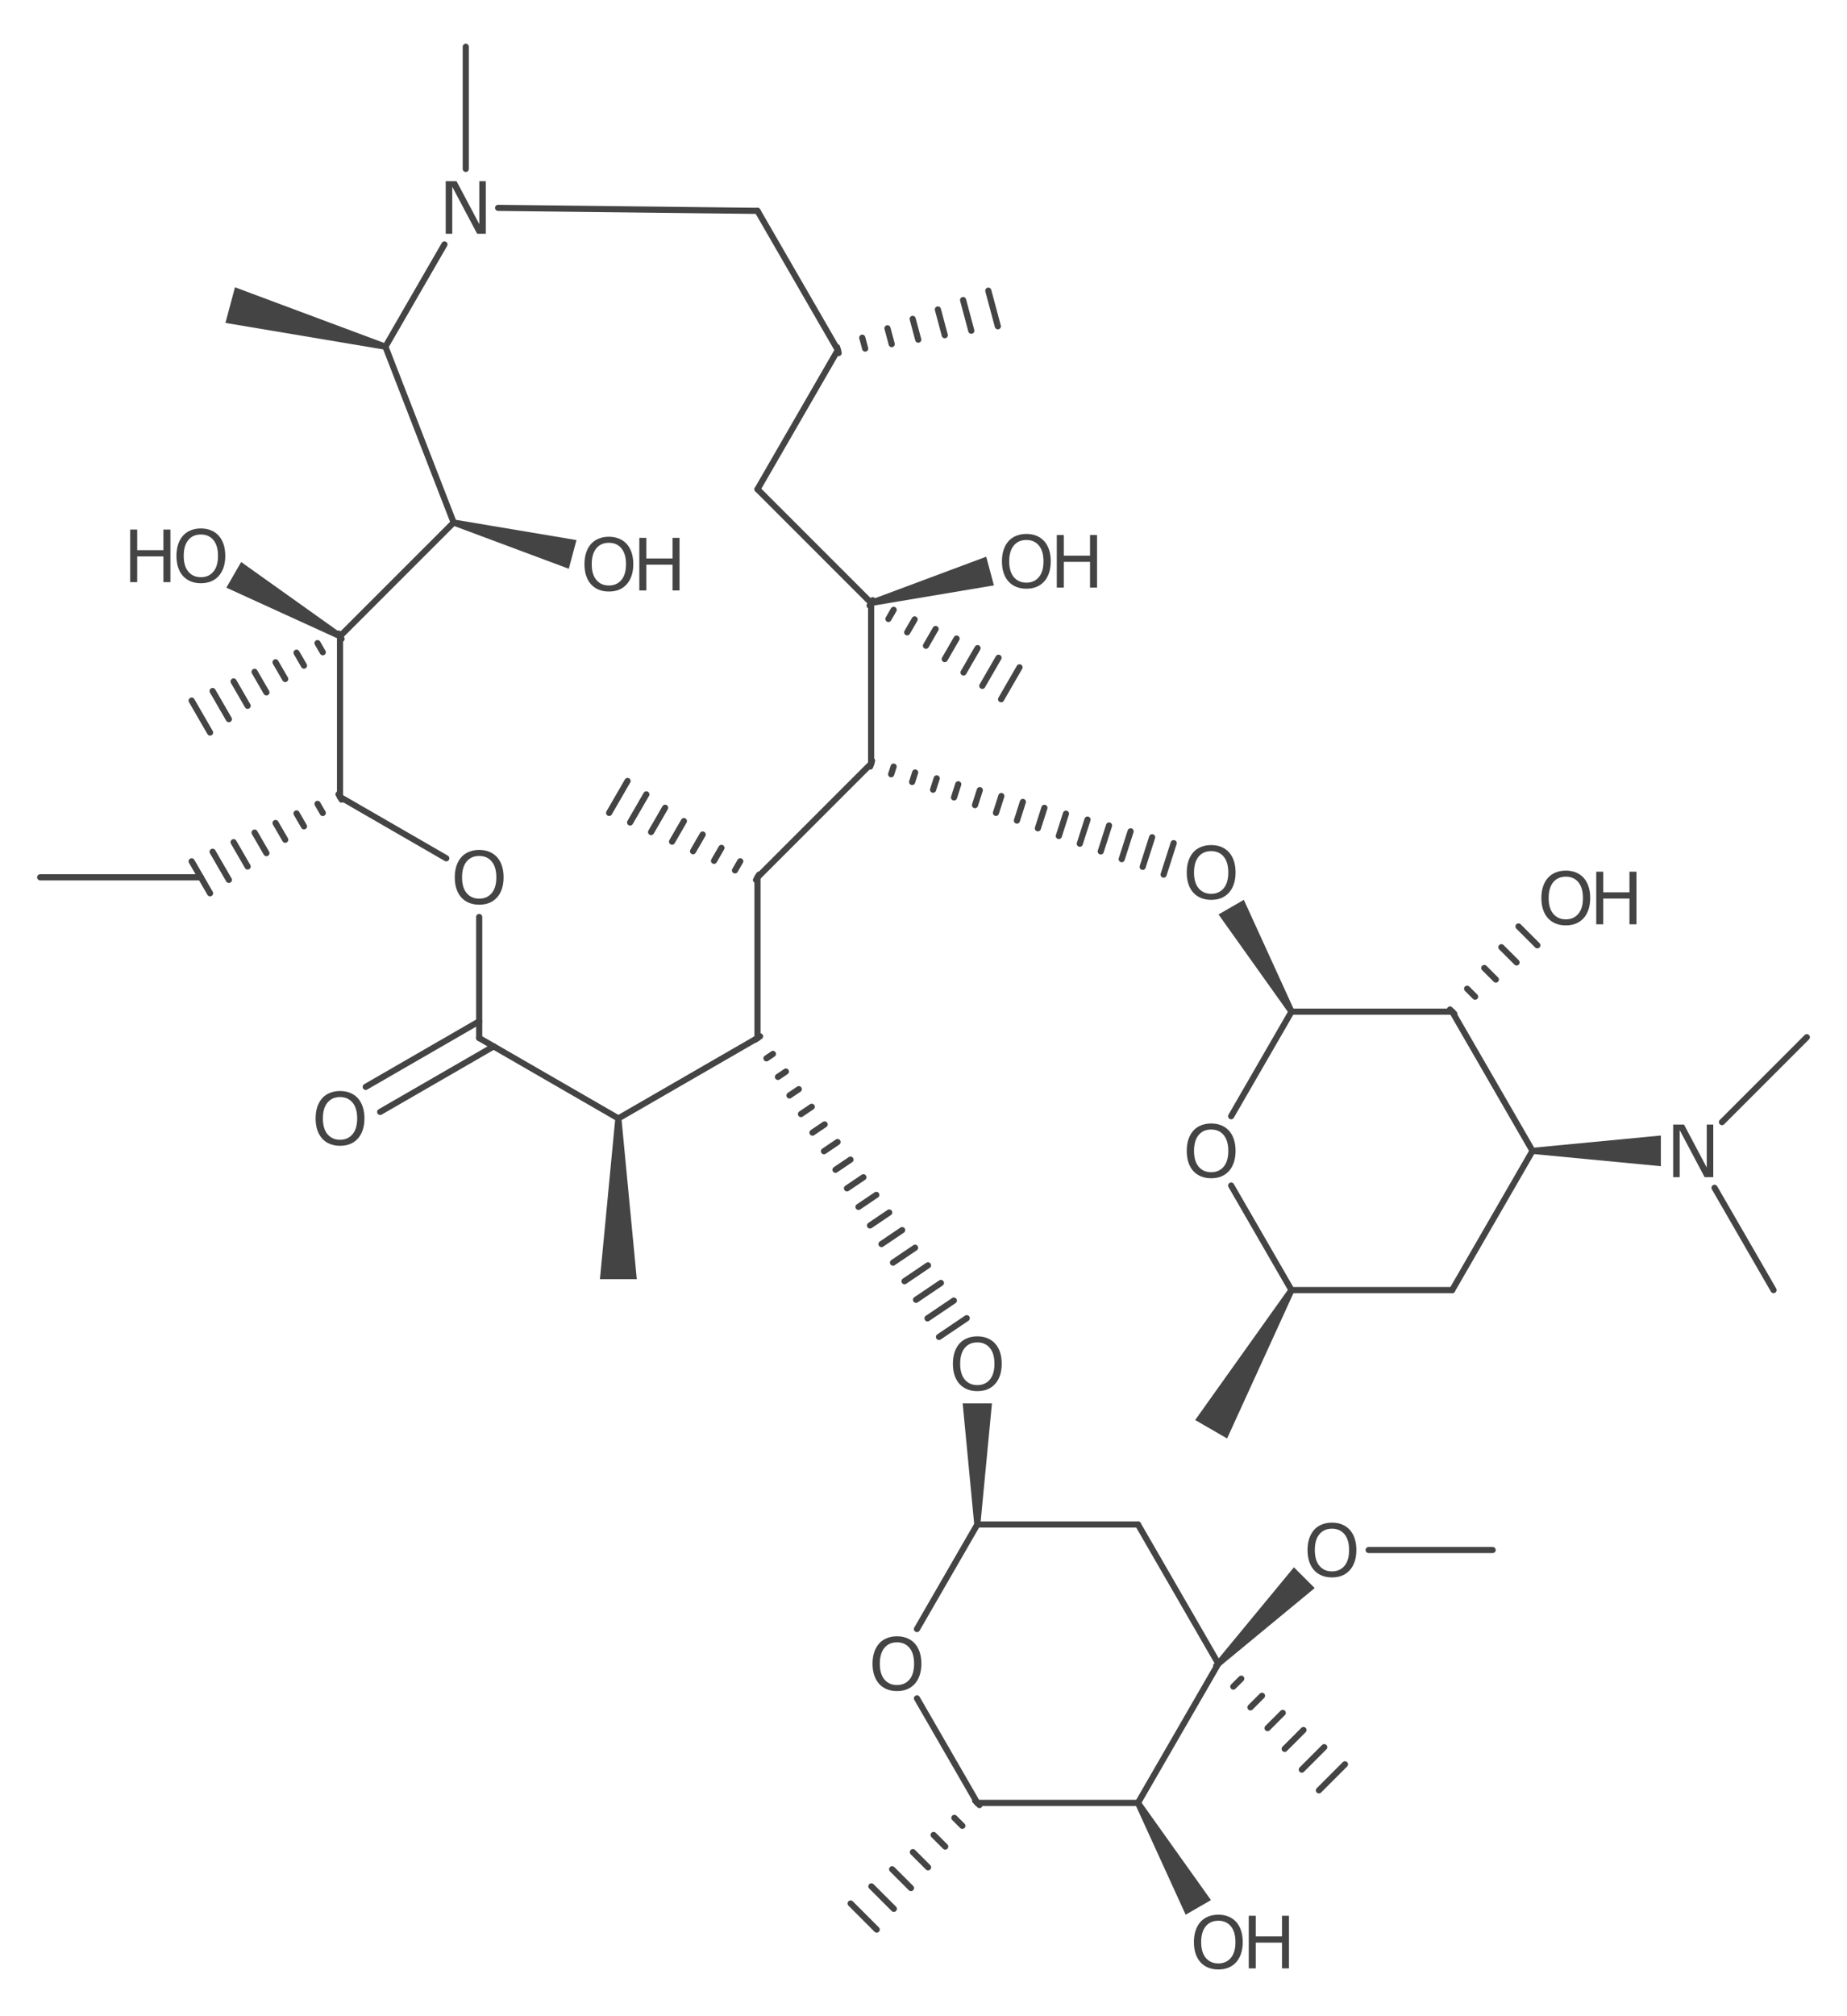 <?xml version="1.0" encoding="UTF-8"?>
<!DOCTYPE svg PUBLIC "-//W3C//DTD SVG 1.1//EN" "http://www.w3.org/Graphics/SVG/1.1/DTD/svg11.dtd">
<svg version="1.2" xmlns="http://www.w3.org/2000/svg" xmlns:xlink="http://www.w3.org/1999/xlink" x="0mm" y="0mm" width="219mm" height="239mm" viewBox="0 0 219 239">
<style type="text/css"><![CDATA[
text { font:12px Dialog; }
]]></style>
<line x1="59.062" y1="24.64" x2="89.818" y2="24.995" style="fill:none;stroke:rgb(68,68,68);stroke-width:0.728;stroke-linecap:round;stroke-linejoin:round" />
<line x1="52.699" y1="28.974" x2="45.7" y2="41.097" style="fill:none;stroke:rgb(68,68,68);stroke-width:0.728;stroke-linecap:round;stroke-linejoin:round" />
<line x1="89.818" y1="24.995" x2="99.344" y2="41.496" style="fill:none;stroke:rgb(68,68,68);stroke-width:0.728;stroke-linecap:round;stroke-linejoin:round" />
<line x1="99.344" y1="41.496" x2="89.818" y2="57.995" style="fill:none;stroke:rgb(68,68,68);stroke-width:0.728;stroke-linecap:round;stroke-linejoin:round" />
<line x1="89.818" y1="57.995" x2="103.291" y2="71.468" style="fill:none;stroke:rgb(68,68,68);stroke-width:0.728;stroke-linecap:round;stroke-linejoin:round" />
<line x1="103.291" y1="71.468" x2="103.291" y2="90.521" style="fill:none;stroke:rgb(68,68,68);stroke-width:0.728;stroke-linecap:round;stroke-linejoin:round" />
<line x1="103.291" y1="90.521" x2="89.818" y2="103.995" style="fill:none;stroke:rgb(68,68,68);stroke-width:0.728;stroke-linecap:round;stroke-linejoin:round" />
<line x1="89.818" y1="103.995" x2="89.818" y2="123.048" style="fill:none;stroke:rgb(68,68,68);stroke-width:0.728;stroke-linecap:round;stroke-linejoin:round" />
<line x1="89.818" y1="123.048" x2="73.319" y2="132.574" style="fill:none;stroke:rgb(68,68,68);stroke-width:0.728;stroke-linecap:round;stroke-linejoin:round" />
<line x1="73.319" y1="132.574" x2="56.818" y2="123.048" style="fill:none;stroke:rgb(68,68,68);stroke-width:0.728;stroke-linecap:round;stroke-linejoin:round" />
<line x1="56.818" y1="123.048" x2="56.818" y2="108.698" style="fill:none;stroke:rgb(68,68,68);stroke-width:0.728;stroke-linecap:round;stroke-linejoin:round" />
<line x1="52.916" y1="101.742" x2="40.317" y2="94.468" style="fill:none;stroke:rgb(68,68,68);stroke-width:0.728;stroke-linecap:round;stroke-linejoin:round" />
<line x1="40.317" y1="94.468" x2="40.317" y2="75.415" style="fill:none;stroke:rgb(68,68,68);stroke-width:0.728;stroke-linecap:round;stroke-linejoin:round" />
<line x1="40.317" y1="75.415" x2="53.79" y2="61.942" style="fill:none;stroke:rgb(68,68,68);stroke-width:0.728;stroke-linecap:round;stroke-linejoin:round" />
<line x1="53.79" y1="61.942" x2="45.7" y2="41.097" style="fill:none;stroke:rgb(68,68,68);stroke-width:0.728;stroke-linecap:round;stroke-linejoin:round" />
<line x1="55.227" y1="20.022" x2="55.227" y2="5.543" style="fill:none;stroke:rgb(68,68,68);stroke-width:0.728;stroke-linecap:round;stroke-linejoin:round" />
<path d="M45.606,41.449 L45.795,40.745 L27.862,34.055 L27.296,36.166 L26.731,38.277 Z" style="fill:rgb(68,68,68);stroke:none" />
<path d="M53.885,61.59 L53.696,62.294 L67.442,67.421 L67.897,65.721 L68.353,64.021 Z" style="fill:rgb(68,68,68);stroke:none" />
<path d="M40.135,75.731 L40.499,75.1 L28.595,66.621 L27.717,68.141 L26.84,69.661 Z" style="fill:rgb(68,68,68);stroke:none" />
<path d="M73.683,132.574 L72.955,132.574 L71.134,151.627 L73.319,151.627 L75.504,151.627 Z" style="fill:rgb(68,68,68);stroke:none" />
<path d="M103.197,71.117 L103.385,71.82 L117.848,69.39 L117.393,67.69 L116.937,65.991 Z" style="fill:rgb(68,68,68);stroke:none" />
<line x1="99.25" y1="41.145" x2="99.438" y2="41.848" style="fill:none;stroke:rgb(68,68,68);stroke-width:0.728;stroke-linecap:round;stroke-linejoin:round" />
<line x1="102.239" y1="40.03" x2="102.584" y2="41.32" style="fill:none;stroke:rgb(68,68,68);stroke-width:0.728;stroke-linecap:round;stroke-linejoin:round" />
<line x1="105.228" y1="38.915" x2="105.73" y2="40.791" style="fill:none;stroke:rgb(68,68,68);stroke-width:0.728;stroke-linecap:round;stroke-linejoin:round" />
<line x1="108.216" y1="37.8" x2="108.876" y2="40.262" style="fill:none;stroke:rgb(68,68,68);stroke-width:0.728;stroke-linecap:round;stroke-linejoin:round" />
<line x1="111.205" y1="36.685" x2="112.022" y2="39.734" style="fill:none;stroke:rgb(68,68,68);stroke-width:0.728;stroke-linecap:round;stroke-linejoin:round" />
<line x1="114.194" y1="35.57" x2="115.168" y2="39.205" style="fill:none;stroke:rgb(68,68,68);stroke-width:0.728;stroke-linecap:round;stroke-linejoin:round" />
<line x1="117.183" y1="34.455" x2="118.314" y2="38.677" style="fill:none;stroke:rgb(68,68,68);stroke-width:0.728;stroke-linecap:round;stroke-linejoin:round" />
<line x1="103.473" y1="71.153" x2="103.109" y2="71.784" style="fill:none;stroke:rgb(68,68,68);stroke-width:0.728;stroke-linecap:round;stroke-linejoin:round" />
<line x1="105.961" y1="72.289" x2="105.336" y2="73.37" style="fill:none;stroke:rgb(68,68,68);stroke-width:0.728;stroke-linecap:round;stroke-linejoin:round" />
<line x1="108.448" y1="73.424" x2="107.563" y2="74.956" style="fill:none;stroke:rgb(68,68,68);stroke-width:0.728;stroke-linecap:round;stroke-linejoin:round" />
<line x1="110.935" y1="74.56" x2="109.791" y2="76.543" style="fill:none;stroke:rgb(68,68,68);stroke-width:0.728;stroke-linecap:round;stroke-linejoin:round" />
<line x1="113.423" y1="75.695" x2="112.018" y2="78.129" style="fill:none;stroke:rgb(68,68,68);stroke-width:0.728;stroke-linecap:round;stroke-linejoin:round" />
<line x1="115.91" y1="76.831" x2="114.245" y2="79.715" style="fill:none;stroke:rgb(68,68,68);stroke-width:0.728;stroke-linecap:round;stroke-linejoin:round" />
<line x1="118.397" y1="77.967" x2="116.472" y2="81.301" style="fill:none;stroke:rgb(68,68,68);stroke-width:0.728;stroke-linecap:round;stroke-linejoin:round" />
<line x1="120.885" y1="79.102" x2="118.699" y2="82.887" style="fill:none;stroke:rgb(68,68,68);stroke-width:0.728;stroke-linecap:round;stroke-linejoin:round" />
<line x1="40.499" y1="75.731" x2="40.135" y2="75.1" style="fill:none;stroke:rgb(68,68,68);stroke-width:0.728;stroke-linecap:round;stroke-linejoin:round" />
<line x1="38.272" y1="77.317" x2="37.648" y2="76.235" style="fill:none;stroke:rgb(68,68,68);stroke-width:0.728;stroke-linecap:round;stroke-linejoin:round" />
<line x1="36.045" y1="78.903" x2="35.16" y2="77.371" style="fill:none;stroke:rgb(68,68,68);stroke-width:0.728;stroke-linecap:round;stroke-linejoin:round" />
<line x1="33.818" y1="80.489" x2="32.673" y2="78.507" style="fill:none;stroke:rgb(68,68,68);stroke-width:0.728;stroke-linecap:round;stroke-linejoin:round" />
<line x1="31.59" y1="82.076" x2="30.186" y2="79.642" style="fill:none;stroke:rgb(68,68,68);stroke-width:0.728;stroke-linecap:round;stroke-linejoin:round" />
<line x1="29.363" y1="83.662" x2="27.698" y2="80.778" style="fill:none;stroke:rgb(68,68,68);stroke-width:0.728;stroke-linecap:round;stroke-linejoin:round" />
<line x1="27.136" y1="85.248" x2="25.211" y2="81.914" style="fill:none;stroke:rgb(68,68,68);stroke-width:0.728;stroke-linecap:round;stroke-linejoin:round" />
<line x1="24.909" y1="86.834" x2="22.724" y2="83.049" style="fill:none;stroke:rgb(68,68,68);stroke-width:0.728;stroke-linecap:round;stroke-linejoin:round" />
<line x1="40.499" y1="94.784" x2="40.135" y2="94.153" style="fill:none;stroke:rgb(68,68,68);stroke-width:0.728;stroke-linecap:round;stroke-linejoin:round" />
<line x1="38.272" y1="96.37" x2="37.648" y2="95.288" style="fill:none;stroke:rgb(68,68,68);stroke-width:0.728;stroke-linecap:round;stroke-linejoin:round" />
<line x1="36.045" y1="97.956" x2="35.16" y2="96.424" style="fill:none;stroke:rgb(68,68,68);stroke-width:0.728;stroke-linecap:round;stroke-linejoin:round" />
<line x1="33.818" y1="99.542" x2="32.673" y2="97.56" style="fill:none;stroke:rgb(68,68,68);stroke-width:0.728;stroke-linecap:round;stroke-linejoin:round" />
<line x1="31.59" y1="101.129" x2="30.186" y2="98.695" style="fill:none;stroke:rgb(68,68,68);stroke-width:0.728;stroke-linecap:round;stroke-linejoin:round" />
<line x1="29.363" y1="102.715" x2="27.698" y2="99.831" style="fill:none;stroke:rgb(68,68,68);stroke-width:0.728;stroke-linecap:round;stroke-linejoin:round" />
<line x1="27.136" y1="104.301" x2="25.211" y2="100.966" style="fill:none;stroke:rgb(68,68,68);stroke-width:0.728;stroke-linecap:round;stroke-linejoin:round" />
<line x1="24.909" y1="105.887" x2="22.724" y2="102.102" style="fill:none;stroke:rgb(68,68,68);stroke-width:0.728;stroke-linecap:round;stroke-linejoin:round" />
<line x1="90.12" y1="122.844" x2="89.516" y2="123.251" style="fill:none;stroke:rgb(68,68,68);stroke-width:0.728;stroke-linecap:round;stroke-linejoin:round" />
<line x1="91.651" y1="124.932" x2="90.88" y2="125.453" style="fill:none;stroke:rgb(68,68,68);stroke-width:0.728;stroke-linecap:round;stroke-linejoin:round" />
<line x1="93.183" y1="127.02" x2="92.244" y2="127.654" style="fill:none;stroke:rgb(68,68,68);stroke-width:0.728;stroke-linecap:round;stroke-linejoin:round" />
<line x1="94.715" y1="129.109" x2="93.608" y2="129.856" style="fill:none;stroke:rgb(68,68,68);stroke-width:0.728;stroke-linecap:round;stroke-linejoin:round" />
<line x1="96.247" y1="131.197" x2="94.972" y2="132.058" style="fill:none;stroke:rgb(68,68,68);stroke-width:0.728;stroke-linecap:round;stroke-linejoin:round" />
<line x1="97.778" y1="133.286" x2="96.336" y2="134.259" style="fill:none;stroke:rgb(68,68,68);stroke-width:0.728;stroke-linecap:round;stroke-linejoin:round" />
<line x1="99.31" y1="135.374" x2="97.7" y2="136.461" style="fill:none;stroke:rgb(68,68,68);stroke-width:0.728;stroke-linecap:round;stroke-linejoin:round" />
<line x1="100.842" y1="137.462" x2="99.064" y2="138.662" style="fill:none;stroke:rgb(68,68,68);stroke-width:0.728;stroke-linecap:round;stroke-linejoin:round" />
<line x1="102.374" y1="139.551" x2="100.428" y2="140.864" style="fill:none;stroke:rgb(68,68,68);stroke-width:0.728;stroke-linecap:round;stroke-linejoin:round" />
<line x1="103.905" y1="141.639" x2="101.792" y2="143.065" style="fill:none;stroke:rgb(68,68,68);stroke-width:0.728;stroke-linecap:round;stroke-linejoin:round" />
<line x1="105.437" y1="143.727" x2="103.156" y2="145.267" style="fill:none;stroke:rgb(68,68,68);stroke-width:0.728;stroke-linecap:round;stroke-linejoin:round" />
<line x1="106.969" y1="145.816" x2="104.52" y2="147.469" style="fill:none;stroke:rgb(68,68,68);stroke-width:0.728;stroke-linecap:round;stroke-linejoin:round" />
<line x1="108.501" y1="147.904" x2="105.884" y2="149.67" style="fill:none;stroke:rgb(68,68,68);stroke-width:0.728;stroke-linecap:round;stroke-linejoin:round" />
<line x1="110.032" y1="149.992" x2="107.248" y2="151.872" style="fill:none;stroke:rgb(68,68,68);stroke-width:0.728;stroke-linecap:round;stroke-linejoin:round" />
<line x1="111.564" y1="152.081" x2="108.612" y2="154.073" style="fill:none;stroke:rgb(68,68,68);stroke-width:0.728;stroke-linecap:round;stroke-linejoin:round" />
<line x1="113.096" y1="154.169" x2="109.976" y2="156.275" style="fill:none;stroke:rgb(68,68,68);stroke-width:0.728;stroke-linecap:round;stroke-linejoin:round" />
<line x1="114.628" y1="156.257" x2="111.34" y2="158.476" style="fill:none;stroke:rgb(68,68,68);stroke-width:0.728;stroke-linecap:round;stroke-linejoin:round" />
<line x1="103.402" y1="90.174" x2="103.18" y2="90.868" style="fill:none;stroke:rgb(68,68,68);stroke-width:0.728;stroke-linecap:round;stroke-linejoin:round" />
<line x1="105.956" y1="90.872" x2="105.665" y2="91.783" style="fill:none;stroke:rgb(68,68,68);stroke-width:0.728;stroke-linecap:round;stroke-linejoin:round" />
<line x1="108.511" y1="91.57" x2="108.15" y2="92.697" style="fill:none;stroke:rgb(68,68,68);stroke-width:0.728;stroke-linecap:round;stroke-linejoin:round" />
<line x1="111.065" y1="92.268" x2="110.635" y2="93.612" style="fill:none;stroke:rgb(68,68,68);stroke-width:0.728;stroke-linecap:round;stroke-linejoin:round" />
<line x1="113.62" y1="92.965" x2="113.12" y2="94.526" style="fill:none;stroke:rgb(68,68,68);stroke-width:0.728;stroke-linecap:round;stroke-linejoin:round" />
<line x1="116.174" y1="93.663" x2="115.605" y2="95.441" style="fill:none;stroke:rgb(68,68,68);stroke-width:0.728;stroke-linecap:round;stroke-linejoin:round" />
<line x1="118.729" y1="94.361" x2="118.09" y2="96.356" style="fill:none;stroke:rgb(68,68,68);stroke-width:0.728;stroke-linecap:round;stroke-linejoin:round" />
<line x1="121.283" y1="95.059" x2="120.576" y2="97.27" style="fill:none;stroke:rgb(68,68,68);stroke-width:0.728;stroke-linecap:round;stroke-linejoin:round" />
<line x1="123.837" y1="95.756" x2="123.061" y2="98.185" style="fill:none;stroke:rgb(68,68,68);stroke-width:0.728;stroke-linecap:round;stroke-linejoin:round" />
<line x1="126.392" y1="96.454" x2="125.546" y2="99.099" style="fill:none;stroke:rgb(68,68,68);stroke-width:0.728;stroke-linecap:round;stroke-linejoin:round" />
<line x1="128.946" y1="97.152" x2="128.031" y2="100.014" style="fill:none;stroke:rgb(68,68,68);stroke-width:0.728;stroke-linecap:round;stroke-linejoin:round" />
<line x1="131.501" y1="97.85" x2="130.516" y2="100.928" style="fill:none;stroke:rgb(68,68,68);stroke-width:0.728;stroke-linecap:round;stroke-linejoin:round" />
<line x1="134.055" y1="98.547" x2="133.001" y2="101.843" style="fill:none;stroke:rgb(68,68,68);stroke-width:0.728;stroke-linecap:round;stroke-linejoin:round" />
<line x1="136.61" y1="99.245" x2="135.486" y2="102.757" style="fill:none;stroke:rgb(68,68,68);stroke-width:0.728;stroke-linecap:round;stroke-linejoin:round" />
<line x1="139.164" y1="99.943" x2="137.971" y2="103.672" style="fill:none;stroke:rgb(68,68,68);stroke-width:0.728;stroke-linecap:round;stroke-linejoin:round" />
<line x1="58.533" y1="124.038" x2="45.078" y2="131.805" style="fill:none;stroke:rgb(68,68,68);stroke-width:0.728;stroke-linecap:round;stroke-linejoin:round" />
<line x1="56.818" y1="121.068" x2="43.363" y2="128.835" style="fill:none;stroke:rgb(68,68,68);stroke-width:0.728;stroke-linecap:round;stroke-linejoin:round" />
<line x1="23.816" y1="103.995" x2="4.763" y2="103.995" style="fill:none;stroke:rgb(68,68,68);stroke-width:0.728;stroke-linecap:round;stroke-linejoin:round" />
<path d="M152.818,120.103 L153.449,119.738 L147.481,106.666 L145.981,107.532 L144.482,108.398 Z" style="fill:rgb(68,68,68);stroke:none" />
<path d="M115.516,180.71 L116.244,180.71 L117.616,166.36 L115.88,166.36 L114.144,166.36 Z" style="fill:rgb(68,68,68);stroke:none" />
<line x1="172.186" y1="119.921" x2="153.133" y2="119.921" style="fill:none;stroke:rgb(68,68,68);stroke-width:0.728;stroke-linecap:round;stroke-linejoin:round" />
<line x1="153.133" y1="119.921" x2="145.978" y2="132.315" style="fill:none;stroke:rgb(68,68,68);stroke-width:0.728;stroke-linecap:round;stroke-linejoin:round" />
<line x1="145.981" y1="140.534" x2="153.131" y2="152.923" style="fill:none;stroke:rgb(68,68,68);stroke-width:0.728;stroke-linecap:round;stroke-linejoin:round" />
<line x1="153.131" y1="152.923" x2="172.184" y2="152.923" style="fill:none;stroke:rgb(68,68,68);stroke-width:0.728;stroke-linecap:round;stroke-linejoin:round" />
<line x1="172.184" y1="152.923" x2="181.713" y2="136.422" style="fill:none;stroke:rgb(68,68,68);stroke-width:0.728;stroke-linecap:round;stroke-linejoin:round" />
<line x1="172.186" y1="119.921" x2="181.713" y2="136.422" style="fill:none;stroke:rgb(68,68,68);stroke-width:0.728;stroke-linecap:round;stroke-linejoin:round" />
<line x1="134.933" y1="180.71" x2="115.88" y2="180.71" style="fill:none;stroke:rgb(68,68,68);stroke-width:0.728;stroke-linecap:round;stroke-linejoin:round" />
<line x1="115.88" y1="180.71" x2="108.724" y2="193.104" style="fill:none;stroke:rgb(68,68,68);stroke-width:0.728;stroke-linecap:round;stroke-linejoin:round" />
<line x1="108.727" y1="201.323" x2="115.878" y2="213.712" style="fill:none;stroke:rgb(68,68,68);stroke-width:0.728;stroke-linecap:round;stroke-linejoin:round" />
<line x1="115.878" y1="213.712" x2="134.93" y2="213.712" style="fill:none;stroke:rgb(68,68,68);stroke-width:0.728;stroke-linecap:round;stroke-linejoin:round" />
<line x1="134.93" y1="213.712" x2="144.459" y2="197.211" style="fill:none;stroke:rgb(68,68,68);stroke-width:0.728;stroke-linecap:round;stroke-linejoin:round" />
<line x1="134.933" y1="180.71" x2="144.459" y2="197.211" style="fill:none;stroke:rgb(68,68,68);stroke-width:0.728;stroke-linecap:round;stroke-linejoin:round" />
<line x1="171.929" y1="119.663" x2="172.444" y2="120.178" style="fill:none;stroke:rgb(68,68,68);stroke-width:0.728;stroke-linecap:round;stroke-linejoin:round" />
<line x1="173.959" y1="117.203" x2="174.904" y2="118.147" style="fill:none;stroke:rgb(68,68,68);stroke-width:0.728;stroke-linecap:round;stroke-linejoin:round" />
<line x1="175.99" y1="114.743" x2="177.364" y2="116.116" style="fill:none;stroke:rgb(68,68,68);stroke-width:0.728;stroke-linecap:round;stroke-linejoin:round" />
<line x1="178.02" y1="112.283" x2="179.823" y2="114.085" style="fill:none;stroke:rgb(68,68,68);stroke-width:0.728;stroke-linecap:round;stroke-linejoin:round" />
<line x1="180.051" y1="109.822" x2="182.283" y2="112.054" style="fill:none;stroke:rgb(68,68,68);stroke-width:0.728;stroke-linecap:round;stroke-linejoin:round" />
<line x1="116.135" y1="213.969" x2="115.62" y2="213.454" style="fill:none;stroke:rgb(68,68,68);stroke-width:0.728;stroke-linecap:round;stroke-linejoin:round" />
<line x1="114.105" y1="216.429" x2="113.16" y2="215.485" style="fill:none;stroke:rgb(68,68,68);stroke-width:0.728;stroke-linecap:round;stroke-linejoin:round" />
<line x1="112.074" y1="218.889" x2="110.7" y2="217.515" style="fill:none;stroke:rgb(68,68,68);stroke-width:0.728;stroke-linecap:round;stroke-linejoin:round" />
<line x1="110.043" y1="221.349" x2="108.241" y2="219.546" style="fill:none;stroke:rgb(68,68,68);stroke-width:0.728;stroke-linecap:round;stroke-linejoin:round" />
<line x1="108.013" y1="223.808" x2="105.781" y2="221.576" style="fill:none;stroke:rgb(68,68,68);stroke-width:0.728;stroke-linecap:round;stroke-linejoin:round" />
<line x1="105.982" y1="226.268" x2="103.321" y2="223.607" style="fill:none;stroke:rgb(68,68,68);stroke-width:0.728;stroke-linecap:round;stroke-linejoin:round" />
<line x1="103.952" y1="228.728" x2="100.861" y2="225.637" style="fill:none;stroke:rgb(68,68,68);stroke-width:0.728;stroke-linecap:round;stroke-linejoin:round" />
<line x1="144.717" y1="196.953" x2="144.202" y2="197.468" style="fill:none;stroke:rgb(68,68,68);stroke-width:0.728;stroke-linecap:round;stroke-linejoin:round" />
<line x1="147.177" y1="198.984" x2="146.232" y2="199.928" style="fill:none;stroke:rgb(68,68,68);stroke-width:0.728;stroke-linecap:round;stroke-linejoin:round" />
<line x1="149.636" y1="201.014" x2="148.263" y2="202.388" style="fill:none;stroke:rgb(68,68,68);stroke-width:0.728;stroke-linecap:round;stroke-linejoin:round" />
<line x1="152.096" y1="203.045" x2="150.293" y2="204.848" style="fill:none;stroke:rgb(68,68,68);stroke-width:0.728;stroke-linecap:round;stroke-linejoin:round" />
<line x1="154.556" y1="205.075" x2="152.324" y2="207.307" style="fill:none;stroke:rgb(68,68,68);stroke-width:0.728;stroke-linecap:round;stroke-linejoin:round" />
<line x1="157.016" y1="207.106" x2="154.354" y2="209.767" style="fill:none;stroke:rgb(68,68,68);stroke-width:0.728;stroke-linecap:round;stroke-linejoin:round" />
<line x1="159.475" y1="209.136" x2="156.385" y2="212.227" style="fill:none;stroke:rgb(68,68,68);stroke-width:0.728;stroke-linecap:round;stroke-linejoin:round" />
<path d="M153.447,153.105 L152.816,152.74 L141.712,168.328 L143.605,169.421 L145.497,170.514 Z" style="fill:rgb(68,68,68);stroke:none" />
<path d="M181.713,136.057 L181.713,136.786 L196.931,138.24 L196.931,136.422 L196.931,134.603 Z" style="fill:rgb(68,68,68);stroke:none" />
<path d="M144.202,196.953 L144.717,197.468 L155.885,188.247 L154.653,187.016 L153.421,185.784 Z" style="fill:rgb(68,68,68);stroke:none" />
<path d="M135.246,213.53 L134.615,213.894 L140.584,226.966 L142.083,226.1 L143.583,225.234 Z" style="fill:rgb(68,68,68);stroke:none" />
<line x1="162.282" y1="183.737" x2="176.983" y2="183.737" style="fill:none;stroke:rgb(68,68,68);stroke-width:0.728;stroke-linecap:round;stroke-linejoin:round" />
<line x1="204.174" y1="133.013" x2="214.237" y2="122.948" style="fill:none;stroke:rgb(68,68,68);stroke-width:0.728;stroke-linecap:round;stroke-linejoin:round" />
<line x1="203.294" y1="140.8" x2="210.292" y2="152.923" style="fill:none;stroke:rgb(68,68,68);stroke-width:0.728;stroke-linecap:round;stroke-linejoin:round" />
<line x1="89.636" y1="104.31" x2="90" y2="103.679" style="fill:none;stroke:rgb(68,68,68);stroke-width:0.728;stroke-linecap:round;stroke-linejoin:round" />
<line x1="87.148" y1="103.174" x2="87.773" y2="102.093" style="fill:none;stroke:rgb(68,68,68);stroke-width:0.728;stroke-linecap:round;stroke-linejoin:round" />
<line x1="84.661" y1="102.039" x2="85.545" y2="100.507" style="fill:none;stroke:rgb(68,68,68);stroke-width:0.728;stroke-linecap:round;stroke-linejoin:round" />
<line x1="82.174" y1="100.903" x2="83.318" y2="98.921" style="fill:none;stroke:rgb(68,68,68);stroke-width:0.728;stroke-linecap:round;stroke-linejoin:round" />
<line x1="79.686" y1="99.768" x2="81.091" y2="97.334" style="fill:none;stroke:rgb(68,68,68);stroke-width:0.728;stroke-linecap:round;stroke-linejoin:round" />
<line x1="77.199" y1="98.632" x2="78.864" y2="95.748" style="fill:none;stroke:rgb(68,68,68);stroke-width:0.728;stroke-linecap:round;stroke-linejoin:round" />
<line x1="74.712" y1="97.496" x2="76.637" y2="94.162" style="fill:none;stroke:rgb(68,68,68);stroke-width:0.728;stroke-linecap:round;stroke-linejoin:round" />
<line x1="72.224" y1="96.361" x2="74.409" y2="92.576" style="fill:none;stroke:rgb(68,68,68);stroke-width:0.728;stroke-linecap:round;stroke-linejoin:round" />
<path d="M57.605,27.713 L56.579,27.713 L53.624,22.136 L53.624,27.713 L52.849,27.713 L52.849,21.479 L54.134,21.479 L56.83,26.57 L56.83,21.479 L57.605,21.479 Z" style="fill:rgb(68,68,68);stroke:none" />
<path d="M58.926,101.594 Q59.307,102.012 59.51,102.619 Q59.713,103.226 59.713,103.997 Q59.713,104.767 59.506,105.376 Q59.299,105.985 58.926,106.391 Q58.541,106.814 58.015,107.028 Q57.49,107.241 56.816,107.241 Q56.159,107.241 55.621,107.024 Q55.083,106.806 54.706,106.391 Q54.329,105.977 54.126,105.374 Q53.923,104.771 53.923,103.997 Q53.923,103.235 54.124,102.63 Q54.325,102.025 54.71,101.594 Q55.079,101.183 55.625,100.966 Q56.171,100.748 56.816,100.748 Q57.486,100.748 58.02,100.968 Q58.553,101.188 58.926,101.594 Z M58.851,103.997 Q58.851,102.783 58.306,102.123 Q57.762,101.464 56.82,101.464 Q55.87,101.464 55.328,102.123 Q54.786,102.783 54.786,103.997 Q54.786,105.223 55.338,105.874 Q55.891,106.525 56.82,106.525 Q57.75,106.525 58.3,105.874 Q58.851,105.223 58.851,103.997 Z" style="fill:rgb(68,68,68);stroke:none" />
<path d="M74.302,64.472 Q74.683,64.89 74.886,65.497 Q75.089,66.104 75.089,66.875 Q75.089,67.645 74.882,68.254 Q74.675,68.863 74.302,69.269 Q73.917,69.692 73.392,69.906 Q72.866,70.119 72.192,70.119 Q71.535,70.119 70.997,69.902 Q70.459,69.684 70.082,69.269 Q69.706,68.855 69.503,68.252 Q69.299,67.649 69.299,66.875 Q69.299,66.113 69.5,65.508 Q69.701,64.903 70.087,64.472 Q70.455,64.061 71.001,63.844 Q71.548,63.626 72.192,63.626 Q72.862,63.626 73.396,63.846 Q73.93,64.066 74.302,64.472 Z M74.227,66.875 Q74.227,65.661 73.683,65.001 Q73.138,64.342 72.196,64.342 Q71.246,64.342 70.704,65.001 Q70.162,65.661 70.162,66.875 Q70.162,68.101 70.714,68.752 Q71.267,69.403 72.196,69.403 Q73.126,69.403 73.676,68.752 Q74.227,68.101 74.227,66.875 Z" style="fill:rgb(68,68,68);stroke:none" />
<path d="M80.573,69.989 L79.744,69.989 L79.744,66.938 L76.634,66.938 L76.634,69.989 L75.805,69.989 L75.805,63.756 L76.634,63.756 L76.634,66.201 L79.744,66.201 L79.744,63.756 L80.573,63.756 Z" style="fill:rgb(68,68,68);stroke:none" />
<path d="M25.924,63.488 Q26.305,63.907 26.508,64.514 Q26.711,65.121 26.711,65.891 Q26.711,66.661 26.504,67.27 Q26.297,67.879 25.924,68.286 Q25.539,68.708 25.013,68.922 Q24.488,69.135 23.814,69.135 Q23.157,69.135 22.619,68.918 Q22.081,68.7 21.704,68.286 Q21.327,67.871 21.124,67.268 Q20.921,66.665 20.921,65.891 Q20.921,65.129 21.122,64.524 Q21.323,63.919 21.708,63.488 Q22.077,63.078 22.623,62.86 Q23.169,62.642 23.814,62.642 Q24.484,62.642 25.018,62.862 Q25.551,63.082 25.924,63.488 Z M25.849,65.891 Q25.849,64.677 25.304,64.017 Q24.76,63.358 23.818,63.358 Q22.868,63.358 22.326,64.017 Q21.784,64.677 21.784,65.891 Q21.784,67.118 22.336,67.769 Q22.889,68.42 23.818,68.42 Q24.748,68.42 25.298,67.769 Q25.849,67.118 25.849,65.891 Z" style="fill:rgb(68,68,68);stroke:none" />
<path d="M20.206,69.006 L19.377,69.006 L19.377,65.954 L16.267,65.954 L16.267,69.006 L15.438,69.006 L15.438,62.772 L16.267,62.772 L16.267,65.217 L19.377,65.217 L19.377,62.772 L20.206,62.772 Z" style="fill:rgb(68,68,68);stroke:none" />
<path d="M123.803,64.137 Q124.184,64.555 124.387,65.163 Q124.59,65.77 124.59,66.54 Q124.59,67.31 124.383,67.919 Q124.175,68.528 123.803,68.935 Q123.418,69.357 122.892,69.571 Q122.367,69.784 121.693,69.784 Q121.036,69.784 120.498,69.567 Q119.96,69.349 119.583,68.935 Q119.206,68.52 119.003,67.917 Q118.8,67.314 118.8,66.54 Q118.8,65.778 119.001,65.173 Q119.202,64.568 119.587,64.137 Q119.956,63.727 120.502,63.509 Q121.048,63.291 121.693,63.291 Q122.363,63.291 122.897,63.511 Q123.43,63.731 123.803,64.137 Z M123.728,66.54 Q123.728,65.326 123.183,64.666 Q122.639,64.007 121.697,64.007 Q120.747,64.007 120.205,64.666 Q119.662,65.326 119.662,66.54 Q119.662,67.766 120.215,68.417 Q120.768,69.068 121.697,69.068 Q122.627,69.068 123.177,68.417 Q123.728,67.766 123.728,66.54 Z" style="fill:rgb(68,68,68);stroke:none" />
<path d="M130.074,69.655 L129.245,69.655 L129.245,66.603 L126.134,66.603 L126.134,69.655 L125.305,69.655 L125.305,63.421 L126.134,63.421 L126.134,65.866 L129.245,65.866 L129.245,63.421 L130.074,63.421 Z" style="fill:rgb(68,68,68);stroke:none" />
<path d="M117.988,159.256 Q118.369,159.675 118.572,160.282 Q118.775,160.889 118.775,161.659 Q118.775,162.429 118.568,163.038 Q118.36,163.647 117.988,164.054 Q117.603,164.476 117.077,164.69 Q116.552,164.903 115.878,164.903 Q115.22,164.903 114.683,164.686 Q114.145,164.468 113.768,164.054 Q113.391,163.639 113.188,163.036 Q112.985,162.433 112.985,161.659 Q112.985,160.897 113.186,160.292 Q113.387,159.687 113.772,159.256 Q114.14,158.846 114.687,158.628 Q115.233,158.41 115.878,158.41 Q116.548,158.41 117.081,158.63 Q117.615,158.85 117.988,159.256 Z M117.912,161.659 Q117.912,160.445 117.368,159.785 Q116.824,159.126 115.882,159.126 Q114.932,159.126 114.389,159.785 Q113.847,160.445 113.847,161.659 Q113.847,162.886 114.4,163.537 Q114.953,164.188 115.882,164.188 Q116.811,164.188 117.362,163.537 Q117.912,162.886 117.912,161.659 Z" style="fill:rgb(68,68,68);stroke:none" />
<path d="M145.715,101.019 Q146.096,101.437 146.299,102.044 Q146.502,102.651 146.502,103.422 Q146.502,104.192 146.295,104.801 Q146.087,105.41 145.715,105.816 Q145.33,106.239 144.804,106.453 Q144.279,106.666 143.605,106.666 Q142.948,106.666 142.41,106.448 Q141.872,106.231 141.495,105.816 Q141.118,105.402 140.915,104.799 Q140.712,104.196 140.712,103.422 Q140.712,102.66 140.913,102.055 Q141.114,101.45 141.499,101.019 Q141.868,100.608 142.414,100.391 Q142.96,100.173 143.605,100.173 Q144.275,100.173 144.809,100.393 Q145.342,100.613 145.715,101.019 Z M145.64,103.422 Q145.64,102.208 145.095,101.548 Q144.551,100.889 143.609,100.889 Q142.659,100.889 142.117,101.548 Q141.575,102.208 141.575,103.422 Q141.575,104.648 142.127,105.299 Q142.68,105.95 143.609,105.95 Q144.539,105.95 145.089,105.299 Q145.64,104.648 145.64,103.422 Z" style="fill:rgb(68,68,68);stroke:none" />
<path d="M42.425,130.173 Q42.806,130.592 43.009,131.199 Q43.212,131.806 43.212,132.576 Q43.212,133.346 43.005,133.956 Q42.798,134.565 42.425,134.971 Q42.04,135.394 41.514,135.607 Q40.989,135.821 40.315,135.821 Q39.658,135.821 39.12,135.603 Q38.582,135.385 38.205,134.971 Q37.828,134.556 37.625,133.953 Q37.422,133.351 37.422,132.576 Q37.422,131.814 37.623,131.209 Q37.824,130.604 38.209,130.173 Q38.578,129.763 39.124,129.545 Q39.67,129.327 40.315,129.327 Q40.985,129.327 41.519,129.547 Q42.052,129.767 42.425,130.173 Z M42.35,132.576 Q42.35,131.362 41.805,130.703 Q41.261,130.043 40.319,130.043 Q39.369,130.043 38.827,130.703 Q38.285,131.362 38.285,132.576 Q38.285,133.803 38.837,134.454 Q39.39,135.105 40.319,135.105 Q41.249,135.105 41.799,134.454 Q42.35,133.803 42.35,132.576 Z" style="fill:rgb(68,68,68);stroke:none" />
<path d="M145.715,134.021 Q146.096,134.439 146.299,135.046 Q146.502,135.653 146.502,136.424 Q146.502,137.194 146.295,137.803 Q146.087,138.412 145.715,138.818 Q145.33,139.241 144.804,139.455 Q144.279,139.668 143.605,139.668 Q142.948,139.668 142.41,139.45 Q141.872,139.233 141.495,138.818 Q141.118,138.404 140.915,137.801 Q140.712,137.198 140.712,136.424 Q140.712,135.662 140.913,135.057 Q141.114,134.452 141.499,134.021 Q141.868,133.61 142.414,133.393 Q142.96,133.175 143.605,133.175 Q144.275,133.175 144.809,133.395 Q145.342,133.615 145.715,134.021 Z M145.64,136.424 Q145.64,135.21 145.095,134.55 Q144.551,133.891 143.609,133.891 Q142.659,133.891 142.117,134.55 Q141.575,135.21 141.575,136.424 Q141.575,137.65 142.127,138.301 Q142.68,138.952 143.609,138.952 Q144.539,138.952 145.089,138.301 Q145.64,137.65 145.64,136.424 Z" style="fill:rgb(68,68,68);stroke:none" />
<path d="M108.461,194.81 Q108.842,195.228 109.045,195.835 Q109.248,196.443 109.248,197.213 Q109.248,197.983 109.041,198.592 Q108.834,199.201 108.461,199.607 Q108.076,200.03 107.551,200.244 Q107.025,200.457 106.351,200.457 Q105.694,200.457 105.156,200.24 Q104.618,200.022 104.241,199.607 Q103.865,199.193 103.661,198.59 Q103.458,197.987 103.458,197.213 Q103.458,196.451 103.659,195.846 Q103.86,195.241 104.246,194.81 Q104.614,194.4 105.16,194.182 Q105.707,193.964 106.351,193.964 Q107.021,193.964 107.555,194.184 Q108.089,194.404 108.461,194.81 Z M108.386,197.213 Q108.386,195.999 107.842,195.339 Q107.297,194.68 106.355,194.68 Q105.405,194.68 104.863,195.339 Q104.321,195.999 104.321,197.213 Q104.321,198.439 104.873,199.09 Q105.426,199.741 106.355,199.741 Q107.285,199.741 107.835,199.09 Q108.386,198.439 108.386,197.213 Z" style="fill:rgb(68,68,68);stroke:none" />
<path d="M187.765,104.046 Q188.146,104.465 188.349,105.072 Q188.552,105.679 188.552,106.449 Q188.552,107.22 188.345,107.829 Q188.138,108.438 187.765,108.844 Q187.38,109.267 186.855,109.48 Q186.329,109.694 185.655,109.694 Q184.998,109.694 184.46,109.476 Q183.922,109.258 183.545,108.844 Q183.169,108.43 182.965,107.827 Q182.762,107.224 182.762,106.449 Q182.762,105.687 182.963,105.082 Q183.164,104.478 183.55,104.046 Q183.918,103.636 184.464,103.418 Q185.011,103.201 185.655,103.201 Q186.325,103.201 186.859,103.42 Q187.393,103.64 187.765,104.046 Z M187.69,106.449 Q187.69,105.235 187.146,104.576 Q186.601,103.917 185.659,103.917 Q184.709,103.917 184.167,104.576 Q183.625,105.235 183.625,106.449 Q183.625,107.676 184.177,108.327 Q184.73,108.978 185.659,108.978 Q186.589,108.978 187.139,108.327 Q187.69,107.676 187.69,106.449 Z" style="fill:rgb(68,68,68);stroke:none" />
<path d="M194.036,109.564 L193.207,109.564 L193.207,106.512 L190.096,106.512 L190.096,109.564 L189.268,109.564 L189.268,103.33 L190.096,103.33 L190.096,105.775 L193.207,105.775 L193.207,103.33 L194.036,103.33 Z" style="fill:rgb(68,68,68);stroke:none" />
<path d="M203.144,139.538 L202.118,139.538 L199.162,133.962 L199.162,139.538 L198.388,139.538 L198.388,133.305 L199.673,133.305 L202.369,138.395 L202.369,133.305 L203.144,133.305 Z" style="fill:rgb(68,68,68);stroke:none" />
<path d="M160.038,181.336 Q160.419,181.755 160.622,182.362 Q160.825,182.969 160.825,183.74 Q160.825,184.51 160.618,185.119 Q160.411,185.728 160.038,186.134 Q159.653,186.557 159.128,186.771 Q158.602,186.984 157.928,186.984 Q157.271,186.984 156.733,186.766 Q156.195,186.549 155.818,186.134 Q155.441,185.72 155.238,185.117 Q155.035,184.514 155.035,183.74 Q155.035,182.978 155.236,182.373 Q155.437,181.768 155.822,181.336 Q156.191,180.926 156.737,180.709 Q157.283,180.491 157.928,180.491 Q158.598,180.491 159.132,180.711 Q159.665,180.93 160.038,181.336 Z M159.963,183.74 Q159.963,182.525 159.418,181.866 Q158.874,181.207 157.932,181.207 Q156.982,181.207 156.44,181.866 Q155.898,182.525 155.898,183.74 Q155.898,184.966 156.45,185.617 Q157.003,186.268 157.932,186.268 Q158.862,186.268 159.412,185.617 Q159.963,184.966 159.963,183.74 Z" style="fill:rgb(68,68,68);stroke:none" />
<path d="M146.565,227.809 Q146.946,228.228 147.149,228.835 Q147.352,229.442 147.352,230.212 Q147.352,230.983 147.145,231.592 Q146.937,232.201 146.565,232.607 Q146.18,233.03 145.654,233.243 Q145.129,233.457 144.455,233.457 Q143.798,233.457 143.26,233.239 Q142.722,233.022 142.345,232.607 Q141.968,232.193 141.765,231.59 Q141.562,230.987 141.562,230.212 Q141.562,229.451 141.763,228.846 Q141.964,228.241 142.349,227.809 Q142.717,227.399 143.264,227.181 Q143.81,226.964 144.455,226.964 Q145.125,226.964 145.658,227.184 Q146.192,227.403 146.565,227.809 Z M146.489,230.212 Q146.489,228.998 145.945,228.339 Q145.401,227.68 144.459,227.68 Q143.509,227.68 142.967,228.339 Q142.424,228.998 142.424,230.212 Q142.424,231.439 142.977,232.09 Q143.53,232.741 144.459,232.741 Q145.388,232.741 145.939,232.09 Q146.489,231.439 146.489,230.212 Z" style="fill:rgb(68,68,68);stroke:none" />
<path d="M152.835,233.327 L152.007,233.327 L152.007,230.275 L148.896,230.275 L148.896,233.327 L148.067,233.327 L148.067,227.094 L148.896,227.094 L148.896,229.538 L152.007,229.538 L152.007,227.094 L152.835,227.094 Z" style="fill:rgb(68,68,68);stroke:none" />
</svg>
